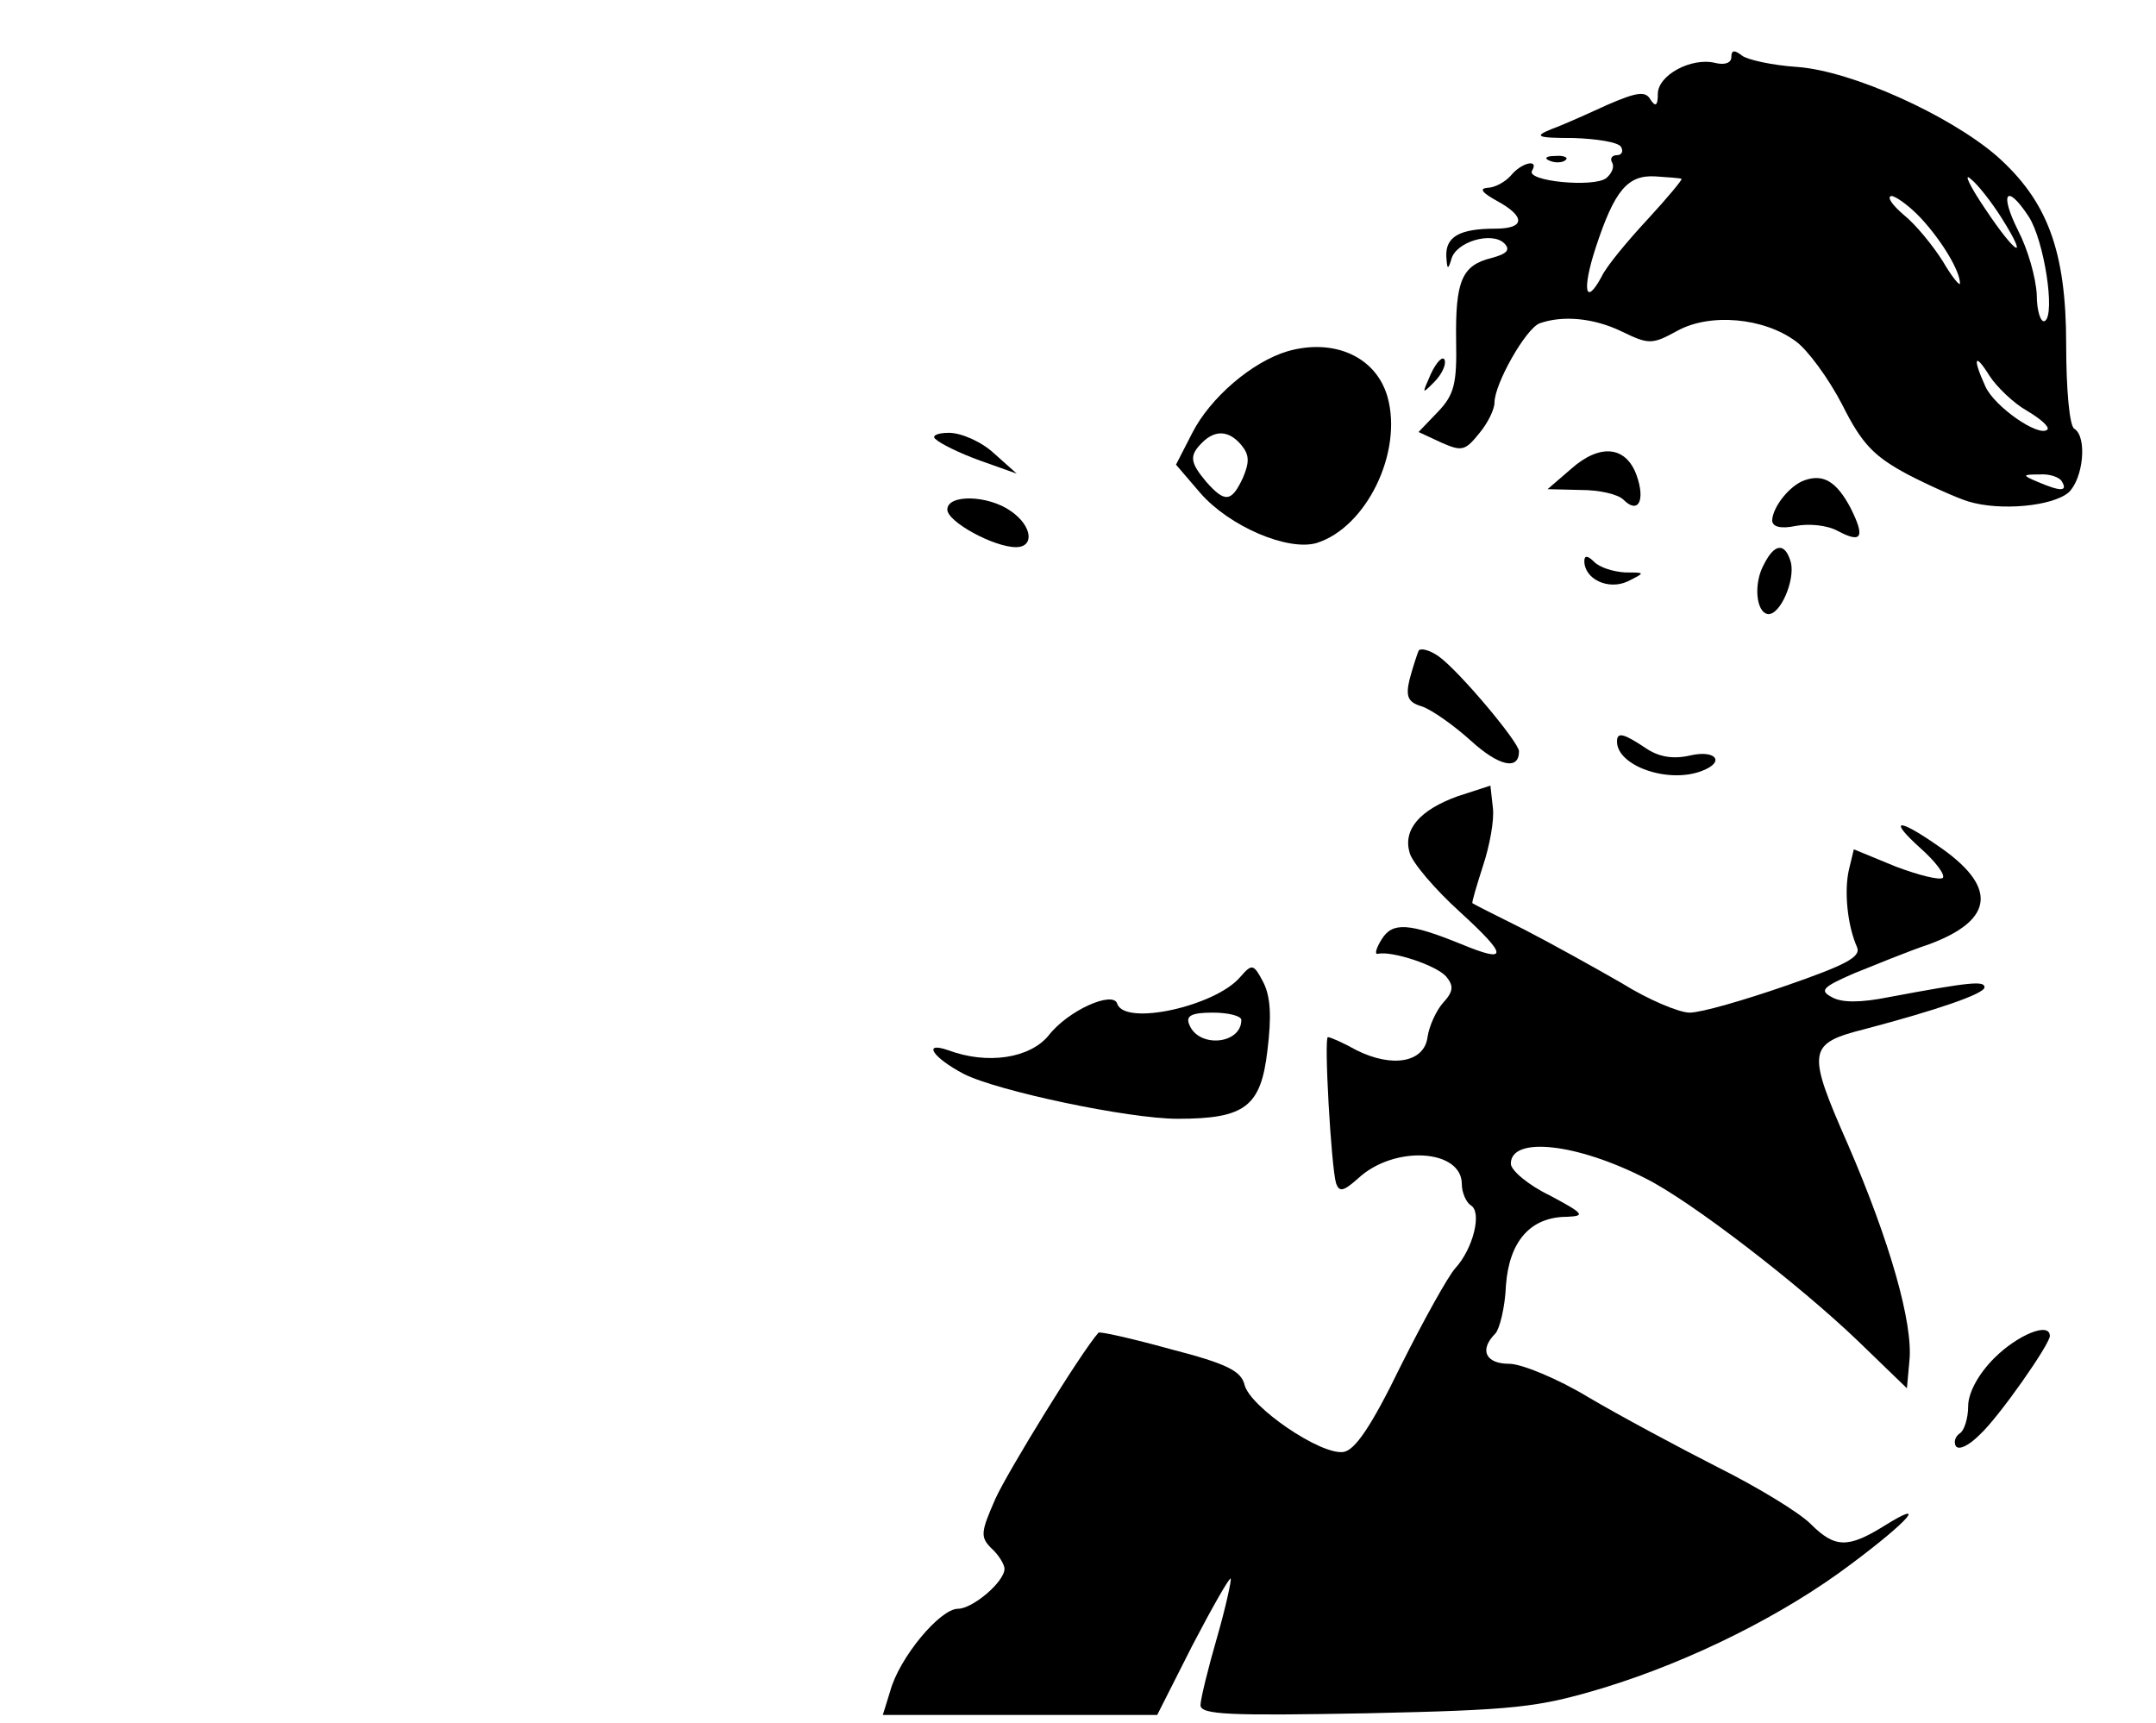 <?xml version="1.0" standalone="no"?>
<!DOCTYPE svg PUBLIC "-//W3C//DTD SVG 20010904//EN"
 "http://www.w3.org/TR/2001/REC-SVG-20010904/DTD/svg10.dtd">
<svg version="1.0" xmlns="http://www.w3.org/2000/svg"
 width="264pt" height="211pt" viewBox="0 0 264 211"
 preserveAspectRatio="xMidYMid meet">

<g transform="translate(0,211) scale(0.1,-0.1)"
fill="#000000" stroke="none">
<path d="M2120 2040 c0 -7 -8 -10 -20 -7 -29 7 -70 -15 -70 -38 0 -15 -3 -16
-9 -7 -6 11 -17 9 -52 -6 -24 -11 -55 -25 -69 -30 -22 -9 -19 -11 27 -11 28
-1 55 -5 58 -11 3 -5 1 -10 -5 -10 -6 0 -9 -4 -6 -9 3 -5 0 -13 -7 -19 -15
-12 -99 -4 -91 9 9 15 -13 10 -26 -6 -7 -8 -20 -15 -29 -15 -10 -1 -6 -6 12
-16 35 -19 35 -34 -2 -34 -44 0 -61 -10 -60 -34 1 -16 2 -17 6 -4 5 22 50 35
65 20 8 -8 3 -13 -16 -18 -36 -9 -44 -28 -43 -101 1 -52 -2 -66 -22 -87 l-24
-25 28 -13 c25 -11 29 -10 46 11 11 13 19 30 19 38 0 23 38 90 55 97 28 10 66
7 101 -10 33 -16 37 -16 68 1 40 22 106 16 145 -13 14 -10 40 -45 57 -78 24
-48 39 -63 80 -85 27 -14 61 -29 74 -33 39 -12 103 -6 123 11 18 17 23 68 7
78 -6 3 -10 49 -10 103 0 115 -23 176 -85 231 -58 50 -177 104 -244 109 -31 2
-62 9 -68 14 -9 7 -13 7 -13 -2z m-61 -149 c2 0 -17 -23 -41 -49 -25 -27 -51
-58 -57 -71 -20 -37 -24 -16 -7 36 23 70 39 89 73 87 15 -1 30 -2 32 -3z m392
-48 c34 -54 18 -46 -20 11 -19 28 -27 45 -18 37 9 -7 26 -29 38 -48z m-99 0
c26 -28 48 -65 48 -80 0 -4 -10 8 -21 27 -12 19 -33 45 -48 57 -14 12 -21 22
-15 23 5 0 22 -12 36 -27z m132 2 c19 -29 33 -120 20 -128 -5 -3 -10 12 -10
32 -1 21 -11 56 -23 79 -23 46 -14 58 13 17z m-2 -238 c17 -10 28 -20 25 -23
-10 -10 -65 28 -76 53 -16 35 -13 42 5 13 9 -14 30 -34 46 -43z m43 -87 c7
-12 -2 -12 -30 0 -19 8 -19 9 2 9 12 1 25 -3 28 -9z"/>
<path d="M1898 1913 c7 -3 16 -2 19 1 4 3 -2 6 -13 5 -11 0 -14 -3 -6 -6z"/>
<path d="M1577 1680 c-44 -13 -95 -57 -117 -100 l-20 -39 30 -35 c36 -41 107
-71 142 -61 61 19 106 111 87 179 -14 49 -65 72 -122 56z m-57 -115 c10 -12
10 -21 2 -40 -14 -30 -22 -31 -45 -5 -20 24 -21 32 -5 48 16 16 33 15 48 -3z"/>
<path d="M1752 1652 c-11 -25 -11 -25 4 -10 9 9 15 21 13 27 -2 6 -10 -2 -17
-17z"/>
<path d="M1146 1572 c5 -5 29 -17 54 -26 l45 -16 -28 25 c-15 14 -40 25 -55
25 -15 0 -22 -4 -16 -8z"/>
<path d="M1924 1536 l-29 -25 41 -1 c22 0 45 -5 52 -12 18 -18 27 -1 16 30
-13 36 -45 39 -80 8z"/>
<path d="M2210 1522 c-18 -6 -39 -32 -40 -49 0 -8 10 -11 29 -7 16 3 38 1 51
-6 30 -16 34 -8 16 28 -17 32 -33 42 -56 34z"/>
<path d="M1160 1486 c0 -15 57 -46 84 -46 23 0 20 26 -6 44 -28 20 -78 21 -78
2z"/>
<path d="M2160 1419 c-13 -23 -10 -59 5 -61 15 -1 33 41 28 63 -7 25 -20 24
-33 -2z"/>
<path d="M1940 1423 c0 -22 29 -36 53 -25 22 11 22 11 -3 11 -15 1 -31 6 -38
13 -8 8 -12 8 -12 1z"/>
<path d="M1737 1313 c-2 -5 -7 -20 -11 -35 -5 -21 -2 -28 15 -33 12 -4 39 -23
60 -42 34 -31 59 -37 59 -13 0 11 -73 98 -98 116 -11 8 -23 11 -25 7z"/>
<path d="M1980 1202 c0 -30 63 -52 104 -36 29 11 17 26 -14 19 -21 -5 -39 -2
-55 9 -27 18 -35 20 -35 8z"/>
<path d="M1785 1135 c-47 -17 -67 -41 -59 -69 3 -12 31 -45 62 -73 59 -54 59
-63 1 -39 -64 26 -84 27 -97 6 -7 -11 -9 -19 -5 -18 17 4 72 -14 84 -28 9 -11
9 -18 -4 -32 -8 -9 -17 -28 -19 -42 -4 -31 -43 -38 -87 -16 -16 9 -32 16 -35
16 -5 0 4 -159 10 -179 4 -11 9 -10 27 6 44 41 127 36 127 -7 0 -10 5 -22 11
-26 14 -8 3 -53 -19 -77 -9 -10 -39 -64 -67 -120 -36 -74 -56 -103 -70 -105
-28 -4 -114 55 -121 82 -4 17 -21 26 -91 44 -47 13 -87 22 -88 20 -22 -25
-111 -170 -126 -203 -18 -41 -19 -47 -5 -61 9 -8 16 -20 16 -25 0 -16 -39 -49
-57 -49 -22 0 -72 -60 -83 -101 l-9 -29 168 0 168 0 43 85 c24 46 45 83 47 82
1 -2 -6 -35 -17 -73 -11 -38 -20 -75 -20 -82 0 -12 37 -13 203 -10 183 4 210
7 290 31 108 33 222 90 304 152 71 53 94 80 41 47 -45 -28 -61 -28 -91 2 -14
14 -65 45 -113 69 -49 25 -120 63 -159 86 -38 23 -82 41 -97 41 -29 0 -37 17
-17 37 5 5 12 32 13 59 4 54 30 84 75 84 23 1 20 4 -21 26 -27 13 -48 31 -48
39 0 34 81 25 165 -18 56 -28 188 -130 260 -199 l60 -58 3 33 c5 46 -24 147
-75 265 -51 116 -50 124 21 142 87 23 146 43 146 51 0 8 -16 7 -117 -12 -35
-7 -58 -7 -70 0 -15 8 -12 12 27 29 25 10 66 27 93 36 80 30 83 71 9 121 -49
34 -60 32 -20 -4 18 -16 30 -32 27 -36 -4 -3 -29 3 -58 14 l-51 21 -6 -25 c-6
-26 -2 -68 10 -95 5 -12 -15 -22 -87 -47 -52 -18 -104 -33 -118 -33 -13 0 -51
16 -83 36 -33 19 -87 49 -120 66 -34 17 -62 31 -63 32 -1 1 5 21 13 46 8 24
14 56 12 71 l-3 27 -40 -13z"/>
<path d="M1519 914 c-30 -36 -142 -61 -151 -33 -5 16 -60 -8 -84 -39 -23 -28
-75 -36 -123 -18 -32 11 -19 -9 19 -29 41 -21 202 -55 262 -55 83 0 102 15
110 84 5 41 4 65 -5 83 -12 23 -14 23 -28 7z m1 -53 c0 -30 -53 -35 -64 -5 -4
10 3 14 29 14 19 0 35 -4 35 -9z"/>
<path d="M2442 447 c-20 -20 -32 -43 -32 -59 0 -15 -5 -30 -10 -33 -6 -4 -8
-11 -5 -16 4 -5 16 1 29 14 24 22 86 111 86 121 0 18 -40 1 -68 -27z"/>
</g>
</svg>
